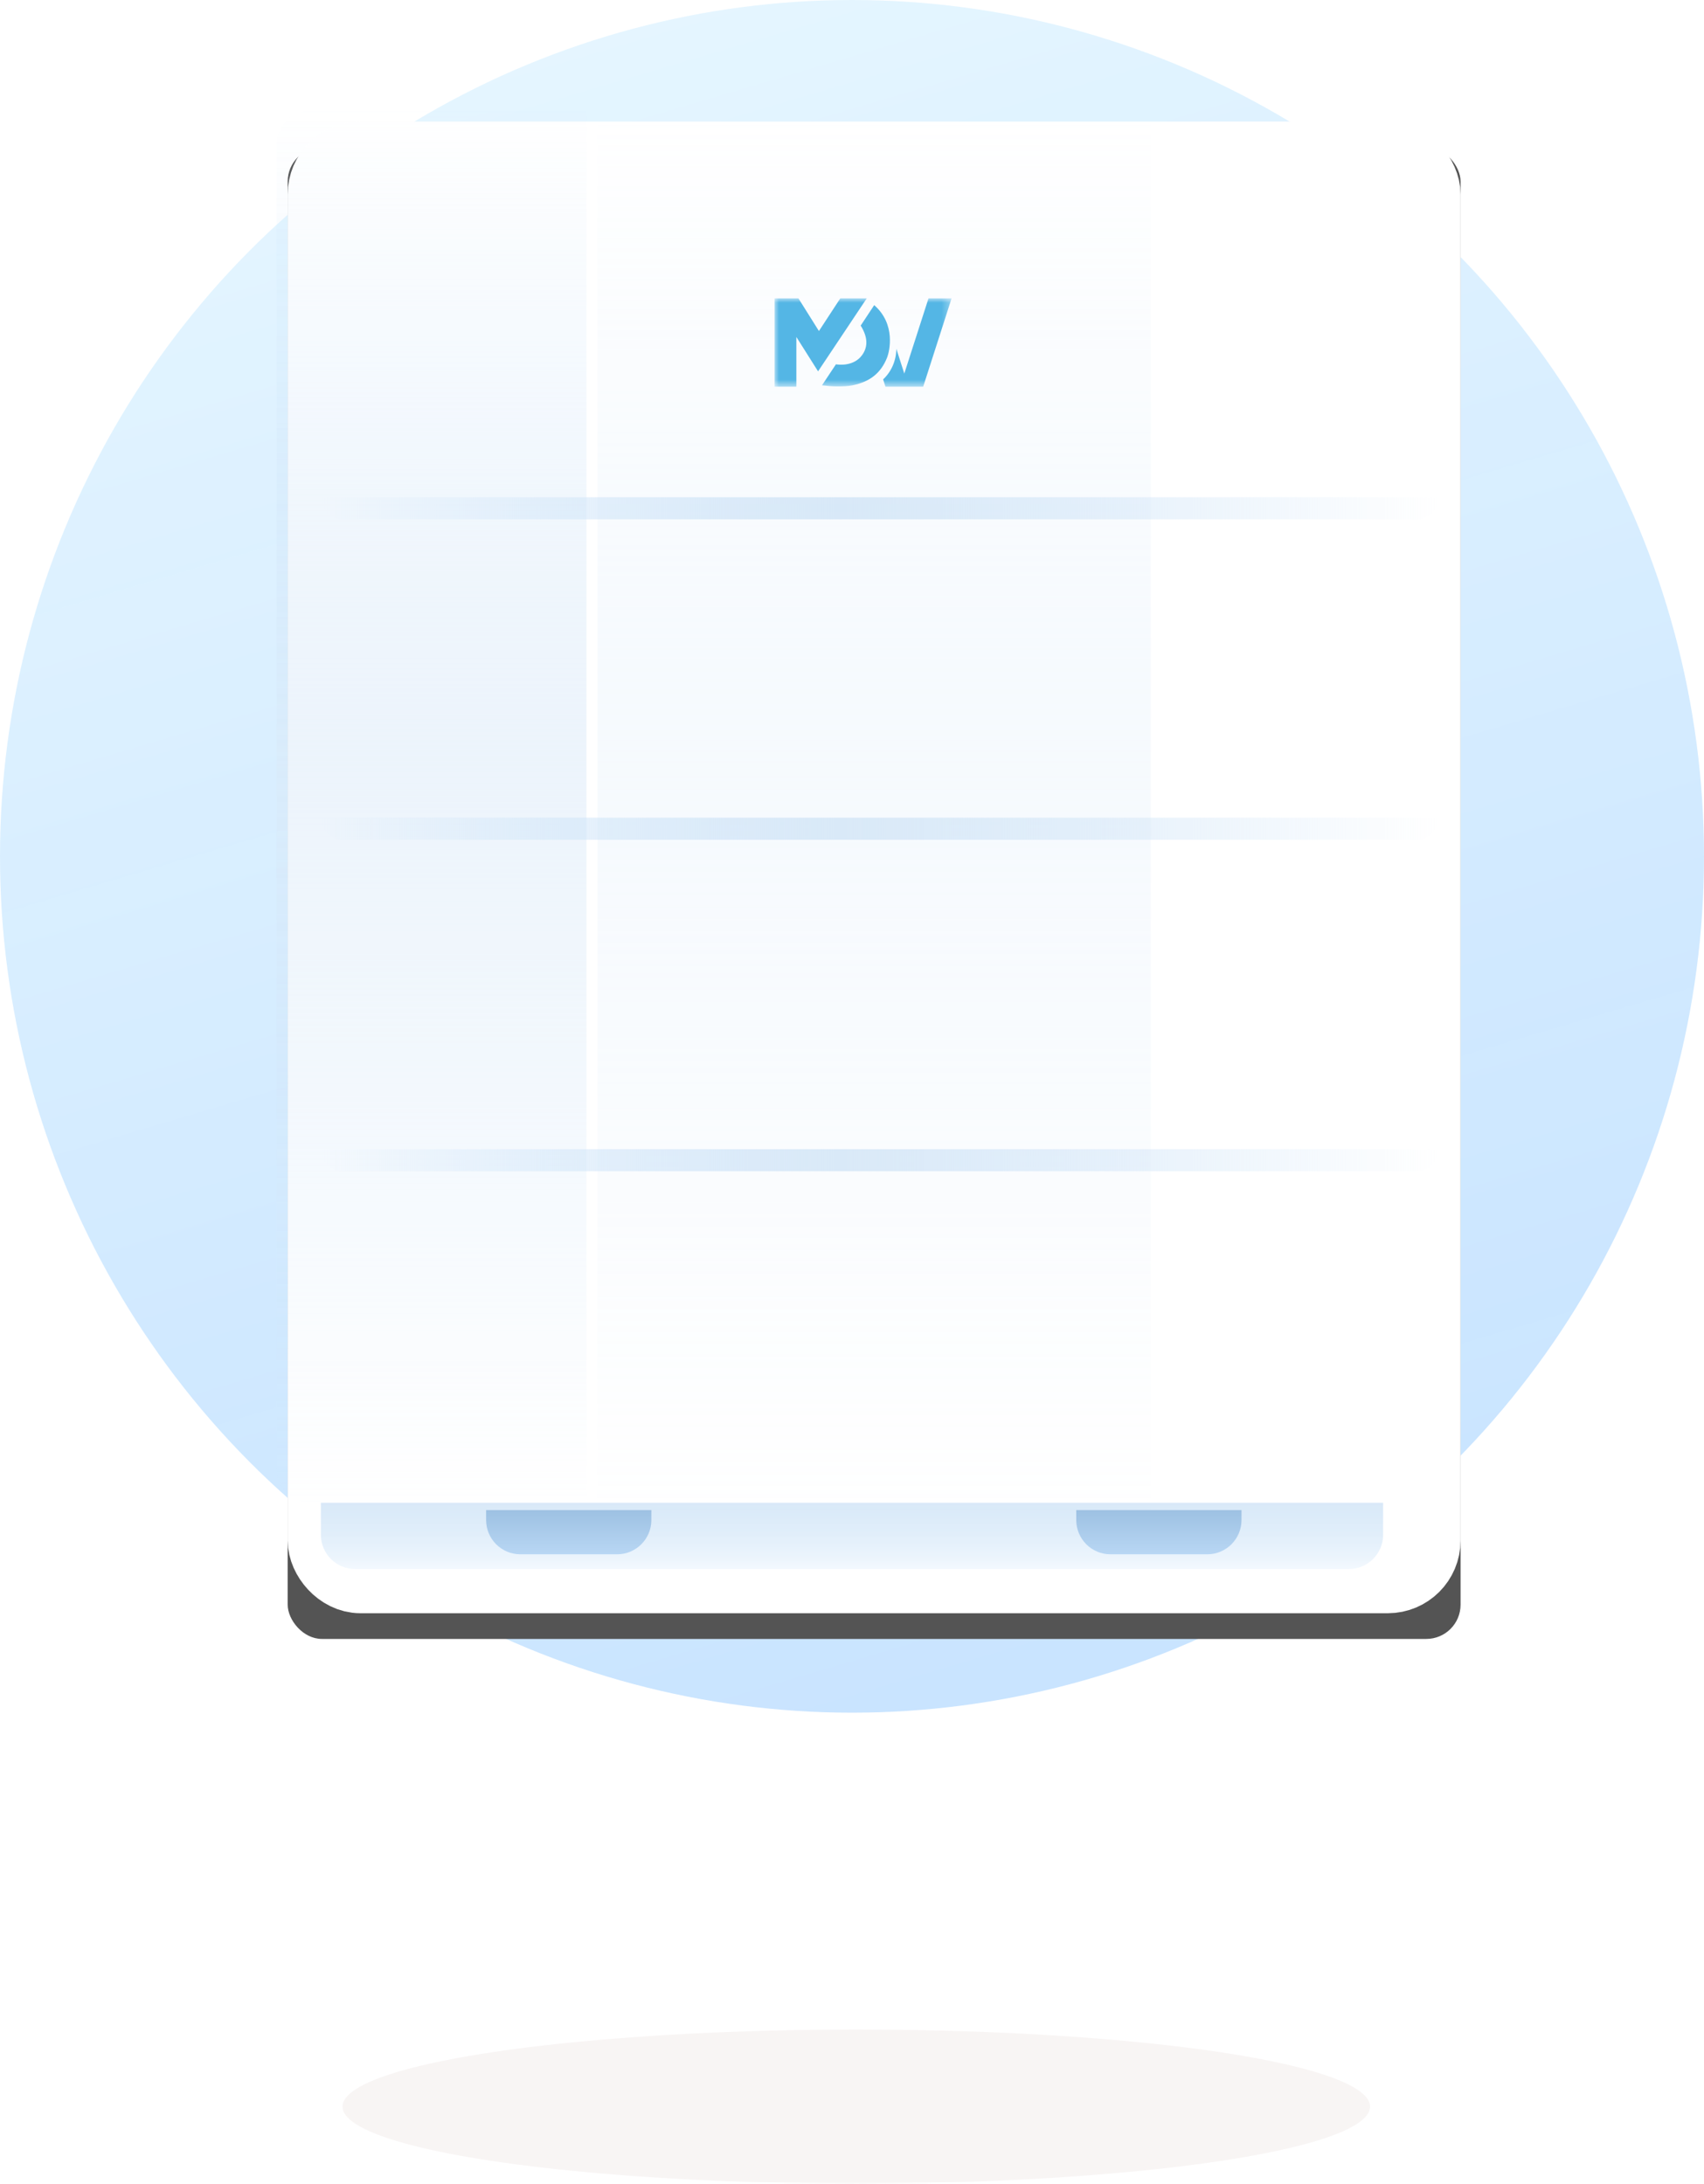 <?xml version="1.0" encoding="UTF-8"?>
<svg width="199px" height="255px" viewBox="0 0 199 255" version="1.1" xmlns="http://www.w3.org/2000/svg" xmlns:xlink="http://www.w3.org/1999/xlink">
    <title>编组 3</title>
    <defs>
        <linearGradient x1="20.892%" y1="1.875%" x2="50%" y2="100%" id="linearGradient-1">
            <stop stop-color="#90D8FF" stop-opacity="0.342" offset="0%"></stop>
            <stop stop-color="#0080FF" stop-opacity="0.317" offset="100%"></stop>
        </linearGradient>
        <linearGradient x1="50%" y1="0%" x2="50%" y2="100%" id="linearGradient-2">
            <stop stop-color="#FFFFFF" offset="0%"></stop>
            <stop stop-color="#FFFFFF" offset="100%"></stop>
        </linearGradient>
        <rect id="path-3" x="33.597" y="14.194" width="136.974" height="174.194" rx="4"></rect>
        <filter x="-5.5%" y="-2.6%" width="111.0%" height="108.6%" filterUnits="objectBoundingBox" id="filter-4">
            <feOffset dx="0" dy="3" in="SourceAlpha" result="shadowOffsetOuter1"></feOffset>
            <feGaussianBlur stdDeviation="2" in="shadowOffsetOuter1" result="shadowBlurOuter1"></feGaussianBlur>
            <feComposite in="shadowBlurOuter1" in2="SourceAlpha" operator="out" result="shadowBlurOuter1"></feComposite>
            <feColorMatrix values="0 0 0 0 0   0 0 0 0 0   0 0 0 0 0  0 0 0 0.1 0" type="matrix" in="shadowBlurOuter1"></feColorMatrix>
        </filter>
        <linearGradient x1="50%" y1="0%" x2="50%" y2="127.627%" id="linearGradient-5">
            <stop stop-color="#C7DEF4" offset="0%"></stop>
            <stop stop-color="#A0CCF5" stop-opacity="0" offset="100%"></stop>
        </linearGradient>
        <linearGradient x1="50%" y1="0%" x2="50%" y2="126.095%" id="linearGradient-6">
            <stop stop-color="#6DA2D4" offset="0%"></stop>
            <stop stop-color="#A0CCF5" offset="100%"></stop>
        </linearGradient>
        <linearGradient x1="50%" y1="0%" x2="50%" y2="127.627%" id="linearGradient-7">
            <stop stop-color="#6DA2D4" offset="0%"></stop>
            <stop stop-color="#A0CCF5" offset="98.8%"></stop>
        </linearGradient>
        <linearGradient x1="100%" y1="50%" x2="0%" y2="50%" id="linearGradient-8">
            <stop stop-color="#B3D5F5" stop-opacity="0" offset="0%"></stop>
            <stop stop-color="#C7DEF4" offset="53.515%"></stop>
            <stop stop-color="#A0CCF5" stop-opacity="0" offset="100%"></stop>
        </linearGradient>
        <linearGradient x1="100%" y1="50%" x2="0%" y2="50%" id="linearGradient-9">
            <stop stop-color="#B3D5F5" stop-opacity="0" offset="0%"></stop>
            <stop stop-color="#C7DEF4" stop-opacity="0.498" offset="53.515%"></stop>
            <stop stop-color="#A0CCF5" stop-opacity="0" offset="100%"></stop>
        </linearGradient>
        <linearGradient x1="100%" y1="50%" x2="0%" y2="50%" id="linearGradient-10">
            <stop stop-color="#B3D5F5" stop-opacity="0" offset="0%"></stop>
            <stop stop-color="#C7DEF4" stop-opacity="0.498" offset="53.515%"></stop>
            <stop stop-color="#A0CCF5" stop-opacity="0" offset="100%"></stop>
        </linearGradient>
        <polygon id="path-11" points="0 0 20.675 0 20.675 10.323 0 10.323"></polygon>
    </defs>
    <g id="页面-1" stroke="none" stroke-width="1" fill="none" fill-rule="evenodd" opacity="0.668">
        <g id="试运行中" transform="translate(-260, -471)">
            <g id="1.Base基础组件-/-3.icon/警示" transform="translate(233.444, 442.444)">
                <g id="编组-3" transform="translate(26.556, 28.556)">
                    <g id="Group-22">
                        <ellipse id="椭圆形备份-2" fill="url(#linearGradient-1)" cx="99.5" cy="100" rx="99.5" ry="100"></ellipse>
                        <g id="Rectangle">
                            <use fill="black" fill-opacity="1" filter="url(#filter-4)" xlink:href="#path-3"></use>
                            <rect stroke="url(#linearGradient-2)" stroke-width="9" stroke-linejoin="square" fill="url(#linearGradient-2)" fill-rule="evenodd" x="38.097" y="18.694" width="127.974" height="165.194" rx="4"></rect>
                        </g>
                        <path d="M37.474,175.484 L37.474,179.226 C37.474,181.435 39.265,183.226 41.474,183.226 L157.526,183.226 C159.735,183.226 161.526,181.435 161.526,179.226 L161.526,175.484 L161.526,175.484 L37.474,175.484 Z" id="Path-13" fill="url(#linearGradient-5)"></path>
                        <path d="M125.689,176.344 L125.689,177.505 C125.689,179.715 127.48,181.505 129.689,181.505 L140.986,181.505 C143.195,181.505 144.986,179.715 144.986,177.505 L144.986,176.344 L144.986,176.344 L125.689,176.344 Z" id="Path-13备份" fill="url(#linearGradient-6)"></path>
                        <path d="M56.771,176.344 L56.771,177.505 C56.771,179.715 58.562,181.505 60.771,181.505 L72.068,181.505 C74.277,181.505 76.068,179.715 76.068,177.505 L76.068,176.344 L76.068,176.344 L56.771,176.344 Z" id="Path-13备份-6" fill="url(#linearGradient-7)"></path>
                        <path d="M37.474,58.065 C37.474,59.49 38.629,60.645 40.055,60.645 L165.406,60.645 C166.832,60.645 167.987,59.49 167.987,58.065 L167.987,58.065 L167.987,58.065 L37.474,58.065 Z" id="Path-13备份-4" fill="url(#linearGradient-8)"></path>
                        <path d="M-30.894,76.103 L-30.894,108.284 C-30.894,110.494 -29.103,112.284 -26.894,112.284 L127.686,112.284 C129.896,112.284 131.686,110.494 131.686,108.284 L131.686,76.103 L131.686,76.103 L-30.894,76.103 Z" id="Path-13备份-4" fill="url(#linearGradient-9)" transform="translate(50.396, 94.194) rotate(-270) translate(-50.396, -94.194) "></path>
                        <polygon id="Path-13备份-9" fill="url(#linearGradient-10)" opacity="0.498" transform="translate(102.084, 95.484) rotate(-270) translate(-102.084, -95.484) " points="20.794 63.179 20.794 127.789 183.375 127.789 183.375 63.179"></polygon>
                        <g id="编组" transform="translate(90.455, 34.839)">
                            <mask id="mask-12" fill="white">
                                <use xlink:href="#path-11"></use>
                            </mask>
                            <g id="Clip-2"></g>
                            <path d="M11.638,0.794 C14.171,3.002 13.449,6.155 13.131,6.944 C12.409,8.74 11.122,9.75 9.099,10.157 C8.546,10.268 8.004,10.282 7.499,10.284 L7.168,10.283 C6.774,10.283 6.232,10.241 5.54,10.157 L7.169,7.702 L7.215,7.71 C7.521,7.758 9.261,7.962 10.229,6.622 C10.938,5.64 10.881,4.494 10.058,3.185 L11.638,0.794 Z M20.675,0 L17.356,10.323 L12.955,10.323 L12.679,9.466 C13.613,8.595 14.208,7.319 14.223,5.895 L15.153,8.783 L17.981,0 L20.675,0 Z M2.788,0 L5.183,3.818 L7.679,0 L10.769,0 L5.082,8.525 L2.548,4.512 L2.548,10.323 L0,10.323 L0,0 L2.788,0 Z" id="Fill-1" fill="#0092D8" mask="url(#mask-12)"></path>
                        </g>
                        <path d="M37.474,95.484 C37.474,96.909 38.629,98.065 40.055,98.065 L165.406,98.065 C166.832,98.065 167.987,96.909 167.987,95.484 L167.987,95.484 L167.987,95.484 L37.474,95.484 Z" id="Path-13备份-7" fill="url(#linearGradient-8)"></path>
                        <path d="M37.474,134.194 C37.474,135.619 38.629,136.774 40.055,136.774 L165.406,136.774 C166.832,136.774 167.987,135.619 167.987,134.194 L167.987,134.194 L167.987,134.194 L37.474,134.194 Z" id="Path-13备份-8" fill="url(#linearGradient-8)"></path>
                    </g>
                    <ellipse id="椭圆形" fill="#F5F0EF" fill-rule="nonzero" cx="100" cy="246" rx="60" ry="9"></ellipse>
                </g>
            </g>
        </g>
    </g>
</svg>